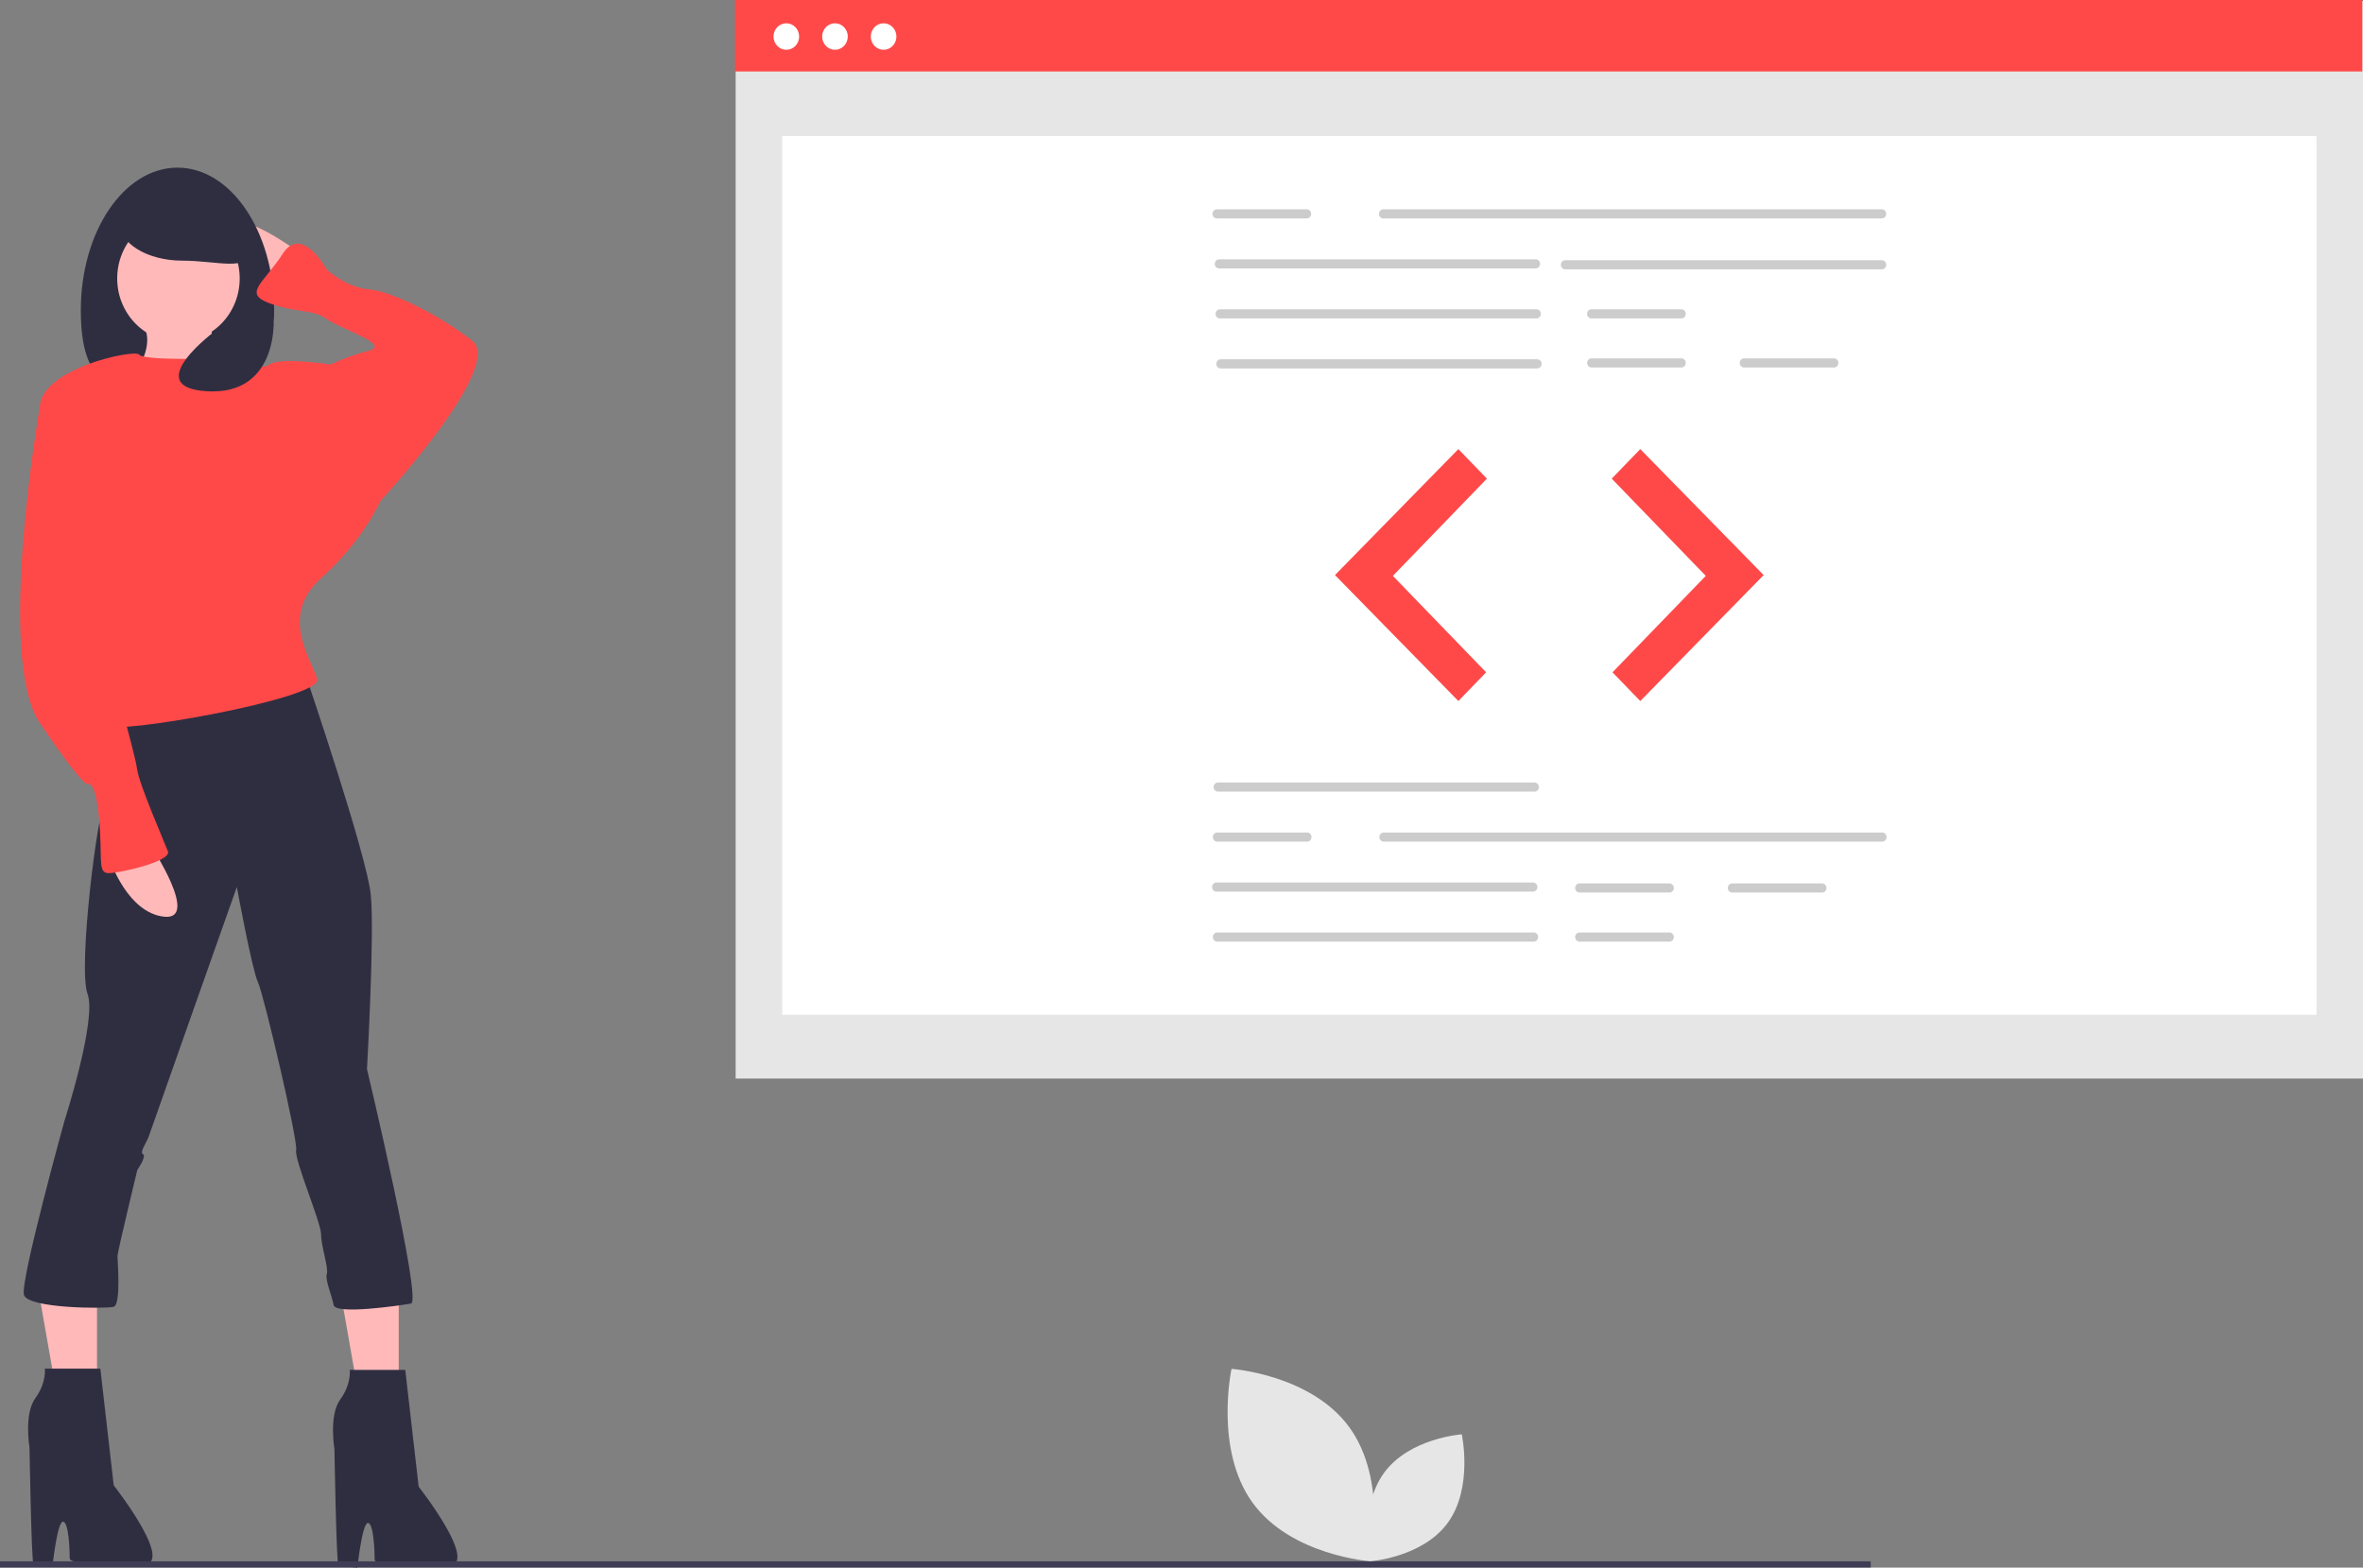 <svg width="517" height="343" viewBox="0 0 517 343" fill="none" xmlns="http://www.w3.org/2000/svg">
<rect x="0" y="0" width="517" height="343" fill="#808080" stroke="none"/>
<g clip-path="url(#clip0_106_309)">
<path d="M517 0.209H160.952V235.992H517V0.209Z" fill="#E6E6E6"/>
<path d="M506.819 29.782H171.133V222.043H506.819V29.782Z" fill="white"/>
<path d="M516.848 0H160.8V15.641H516.848V0Z" fill="#FF4949"/>
<path d="M172.04 10.895C173.589 10.895 174.844 9.597 174.844 7.996C174.844 6.395 173.589 5.097 172.04 5.097C170.492 5.097 169.237 6.395 169.237 7.996C169.237 9.597 170.492 10.895 172.04 10.895Z" fill="white"/>
<path d="M182.682 10.895C184.23 10.895 185.485 9.597 185.485 7.996C185.485 6.395 184.23 5.097 182.682 5.097C181.134 5.097 179.878 6.395 179.878 7.996C179.878 9.597 181.134 10.895 182.682 10.895Z" fill="white"/>
<path d="M193.323 10.895C194.872 10.895 196.127 9.597 196.127 7.996C196.127 6.395 194.872 5.097 193.323 5.097C191.775 5.097 190.52 6.395 190.52 7.996C190.52 9.597 191.775 10.895 193.323 10.895Z" fill="white"/>
<path d="M411.835 47.79H302.546C302.313 47.758 302.099 47.639 301.944 47.457C301.789 47.274 301.703 47.039 301.703 46.795C301.703 46.552 301.789 46.317 301.944 46.134C302.099 45.951 302.313 45.833 302.546 45.801H411.835C412.068 45.833 412.282 45.951 412.438 46.134C412.593 46.317 412.678 46.552 412.678 46.795C412.678 47.039 412.593 47.274 412.438 47.457C412.282 47.639 412.068 47.758 411.835 47.79Z" fill="#CCCCCC"/>
<path d="M336.109 58.728H266.623C266.39 58.696 266.176 58.578 266.02 58.395C265.865 58.212 265.78 57.977 265.78 57.734C265.78 57.49 265.865 57.255 266.02 57.072C266.176 56.889 266.39 56.771 266.623 56.739H336.109C336.342 56.771 336.556 56.889 336.711 57.072C336.867 57.255 336.952 57.49 336.952 57.734C336.952 57.977 336.867 58.212 336.711 58.395C336.556 58.578 336.342 58.696 336.109 58.728Z" fill="#CCCCCC"/>
<path d="M411.835 58.927H342.349C342.116 58.895 341.901 58.777 341.746 58.594C341.591 58.411 341.506 58.176 341.506 57.933C341.506 57.689 341.591 57.454 341.746 57.271C341.901 57.088 342.116 56.97 342.349 56.938H411.835C412.068 56.97 412.282 57.088 412.437 57.271C412.593 57.454 412.678 57.689 412.678 57.933C412.678 58.176 412.593 58.411 412.437 58.594C412.282 58.777 412.068 58.895 411.835 58.927H411.835Z" fill="#CCCCCC"/>
<path d="M336.277 69.667H266.792C266.558 69.635 266.344 69.516 266.189 69.334C266.034 69.151 265.948 68.916 265.948 68.672C265.948 68.429 266.034 68.194 266.189 68.011C266.344 67.828 266.558 67.71 266.792 67.678H336.277C336.511 67.71 336.725 67.828 336.88 68.011C337.035 68.194 337.121 68.429 337.121 68.672C337.121 68.916 337.035 69.151 336.88 69.334C336.725 69.516 336.511 69.635 336.277 69.667Z" fill="#CCCCCC"/>
<path d="M336.446 80.605H266.96C266.727 80.573 266.513 80.455 266.358 80.272C266.202 80.089 266.117 79.854 266.117 79.611C266.117 79.367 266.202 79.132 266.358 78.949C266.513 78.766 266.727 78.648 266.96 78.616H336.446C336.679 78.648 336.894 78.766 337.049 78.949C337.204 79.132 337.289 79.367 337.289 79.611C337.289 79.854 337.204 80.089 337.049 80.272C336.894 80.455 336.679 80.573 336.446 80.605Z" fill="#CCCCCC"/>
<path d="M367.985 69.667H348.083C347.85 69.635 347.636 69.516 347.481 69.334C347.325 69.151 347.24 68.916 347.24 68.672C347.24 68.429 347.325 68.194 347.481 68.011C347.636 67.828 347.85 67.71 348.083 67.678H367.985C368.218 67.71 368.432 67.828 368.587 68.011C368.742 68.194 368.828 68.429 368.828 68.672C368.828 68.916 368.742 69.151 368.587 69.334C368.432 69.516 368.218 69.635 367.985 69.667Z" fill="#CCCCCC"/>
<path d="M367.985 80.406H348.083C347.85 80.374 347.636 80.256 347.481 80.073C347.325 79.89 347.24 79.655 347.24 79.412C347.24 79.168 347.325 78.933 347.481 78.751C347.636 78.568 347.85 78.449 348.083 78.417H367.985C368.218 78.449 368.432 78.568 368.587 78.751C368.742 78.933 368.828 79.168 368.828 79.412C368.828 79.655 368.742 79.89 368.587 80.073C368.432 80.256 368.218 80.374 367.985 80.406Z" fill="#CCCCCC"/>
<path d="M401.378 80.406H381.477C381.244 80.374 381.03 80.256 380.874 80.073C380.719 79.89 380.634 79.655 380.634 79.412C380.634 79.168 380.719 78.933 380.874 78.751C381.03 78.568 381.244 78.449 381.477 78.417H401.378C401.612 78.449 401.826 78.568 401.981 78.751C402.136 78.933 402.222 79.168 402.222 79.412C402.222 79.655 402.136 79.89 401.981 80.073C401.826 80.256 401.612 80.374 401.378 80.406Z" fill="#CCCCCC"/>
<path d="M286.018 47.79H266.117C265.884 47.758 265.67 47.639 265.514 47.457C265.359 47.274 265.274 47.039 265.274 46.795C265.274 46.552 265.359 46.317 265.514 46.134C265.67 45.951 265.884 45.833 266.117 45.801H286.018C286.252 45.833 286.466 45.951 286.621 46.134C286.776 46.317 286.862 46.552 286.862 46.795C286.862 47.039 286.776 47.274 286.621 47.457C286.466 47.639 286.252 47.758 286.018 47.79Z" fill="#CCCCCC"/>
<path d="M335.856 173.209H266.37C266.137 173.177 265.922 173.059 265.767 172.876C265.612 172.693 265.527 172.458 265.527 172.214C265.527 171.971 265.612 171.736 265.767 171.553C265.922 171.37 266.137 171.252 266.37 171.22H335.856C336.089 171.252 336.303 171.37 336.458 171.553C336.613 171.736 336.699 171.971 336.699 172.214C336.699 172.458 336.613 172.693 336.458 172.876C336.303 173.059 336.089 173.177 335.856 173.209H335.856Z" fill="#CCCCCC"/>
<path d="M335.518 195.086H266.032C265.799 195.054 265.585 194.936 265.43 194.753C265.275 194.57 265.189 194.335 265.189 194.092C265.189 193.848 265.275 193.613 265.43 193.43C265.585 193.247 265.799 193.129 266.032 193.097H335.518C335.752 193.129 335.966 193.247 336.121 193.43C336.276 193.613 336.362 193.848 336.362 194.092C336.362 194.335 336.276 194.57 336.121 194.753C335.966 194.936 335.752 195.054 335.518 195.086H335.518Z" fill="#CCCCCC"/>
<path d="M335.687 206.024H266.201C265.968 205.993 265.754 205.874 265.599 205.691C265.443 205.508 265.358 205.273 265.358 205.03C265.358 204.787 265.443 204.552 265.599 204.369C265.754 204.186 265.968 204.067 266.201 204.036H335.687C335.92 204.067 336.135 204.186 336.29 204.369C336.445 204.552 336.53 204.787 336.53 205.03C336.53 205.273 336.445 205.508 336.29 205.691C336.135 205.874 335.92 205.993 335.687 206.024H335.687Z" fill="#CCCCCC"/>
<path d="M365.37 195.285H345.469C345.236 195.253 345.022 195.135 344.866 194.952C344.711 194.769 344.626 194.534 344.626 194.29C344.626 194.047 344.711 193.812 344.866 193.629C345.022 193.446 345.236 193.328 345.469 193.296H365.37C365.604 193.328 365.818 193.446 365.973 193.629C366.128 193.812 366.214 194.047 366.214 194.29C366.214 194.534 366.128 194.769 365.973 194.952C365.818 195.135 365.604 195.253 365.37 195.285Z" fill="#CCCCCC"/>
<path d="M365.37 206.024H345.469C345.236 205.993 345.022 205.874 344.866 205.691C344.711 205.508 344.626 205.273 344.626 205.03C344.626 204.787 344.711 204.552 344.866 204.369C345.022 204.186 345.236 204.067 345.469 204.036H365.37C365.604 204.067 365.818 204.186 365.973 204.369C366.128 204.552 366.214 204.787 366.214 205.03C366.214 205.273 366.128 205.508 365.973 205.691C365.818 205.874 365.604 205.993 365.37 206.024Z" fill="#CCCCCC"/>
<path d="M398.764 195.285H378.863C378.629 195.253 378.415 195.135 378.26 194.952C378.105 194.769 378.02 194.534 378.02 194.29C378.02 194.047 378.105 193.812 378.26 193.629C378.415 193.446 378.629 193.328 378.863 193.296H398.764C398.997 193.328 399.212 193.446 399.367 193.629C399.522 193.812 399.607 194.047 399.607 194.29C399.607 194.534 399.522 194.769 399.367 194.952C399.212 195.135 398.997 195.253 398.764 195.285Z" fill="#CCCCCC"/>
<path d="M411.919 184.147H302.631C302.397 184.116 302.183 183.997 302.028 183.814C301.873 183.631 301.787 183.396 301.787 183.153C301.787 182.91 301.873 182.675 302.028 182.492C302.183 182.309 302.397 182.19 302.631 182.159H411.919C412.152 182.19 412.367 182.309 412.522 182.492C412.677 182.675 412.762 182.91 412.762 183.153C412.762 183.396 412.677 183.631 412.522 183.814C412.367 183.997 412.152 184.116 411.919 184.147Z" fill="#CCCCCC"/>
<path d="M286.102 184.147H266.201C265.968 184.116 265.754 183.997 265.599 183.814C265.443 183.631 265.358 183.396 265.358 183.153C265.358 182.91 265.443 182.675 265.599 182.492C265.754 182.309 265.968 182.19 266.201 182.159H286.102C286.336 182.19 286.55 182.309 286.705 182.492C286.86 182.675 286.946 182.91 286.946 183.153C286.946 183.396 286.86 183.631 286.705 183.814C286.55 183.997 286.336 184.116 286.102 184.147Z" fill="#CCCCCC"/>
<path d="M319.075 98.274L292.09 125.828L319.075 153.382L325.146 147.104L304.739 126.002L325.315 104.727L319.075 98.274Z" fill="#E6E6E6"/>
<path d="M358.877 98.274L385.862 125.828L358.877 153.382L352.806 147.104L373.213 126.002L352.637 104.727L358.877 98.274Z" fill="#E6E6E6"/>
<path d="M319.075 98.274L292.09 125.828L319.075 153.382L325.146 147.104L304.739 126.002L325.315 104.727L319.075 98.274Z" fill="#FF4949"/>
<path d="M358.877 98.274L385.862 125.828L358.877 153.382L352.806 147.104L373.213 126.002L352.637 104.727L358.877 98.274Z" fill="#FF4949"/>
<path d="M274.028 328.764C282.424 340.391 299.853 341.615 299.853 341.615C299.853 341.615 303.669 323.987 295.273 312.36C286.877 300.733 269.447 299.509 269.447 299.509C269.447 299.509 265.631 317.137 274.028 328.764Z" fill="#E6E6E6"/>
<path d="M316.801 333.135C311.26 340.807 299.759 341.614 299.759 341.614C299.759 341.614 297.241 329.983 302.782 322.31C308.322 314.638 319.823 313.831 319.823 313.831C319.823 313.831 322.341 325.462 316.801 333.135Z" fill="#E6E6E6"/>
<path d="M87.242 277.561V307.741H78.902L73.343 276.124L87.242 277.561Z" fill="#FFB9B9"/>
<path d="M21.222 277.561V307.741H12.883L7.323 276.124L21.222 277.561Z" fill="#FFB9B9"/>
<path d="M65.215 55.081C65.215 55.081 51.815 45.121 50.139 49.885C48.464 54.648 60.19 63.308 60.19 63.308L65.215 55.081Z" fill="#FFB9B9"/>
<path d="M17.684 67.855C17.684 85.073 24.854 85.609 36.534 85.609C48.213 85.609 59.98 85.073 59.98 67.855C59.98 50.636 50.512 36.678 38.832 36.678C27.152 36.678 17.684 50.636 17.684 67.855Z" fill="#2F2E41"/>
<path d="M46.37 67.638C46.37 67.638 44.695 80.629 52.652 81.495C60.609 82.361 26.688 84.959 26.688 84.959C26.688 84.959 35.482 76.732 30.875 70.236C26.269 63.741 46.37 67.638 46.37 67.638Z" fill="#FFB9B9"/>
<path d="M88.667 299.736L91.598 325.284C91.598 325.284 106.255 343.903 97.042 342.604C87.829 341.305 81.966 342.881 81.966 341.148C81.966 339.416 81.75 333.228 80.493 333.228C79.237 333.228 78.197 343 78.197 343C78.197 343 74.428 342.705 74.01 342.272C73.591 341.839 73.172 317.056 73.172 317.056C73.172 317.056 71.916 309.695 74.428 306.231C76.941 302.767 76.522 299.736 76.522 299.736L88.667 299.736Z" fill="#2F2E41"/>
<path d="M21.952 299.455L24.883 325.003C24.883 325.003 39.541 343.623 30.327 342.323C21.114 341.024 15.251 342.6 15.251 340.868C15.251 339.135 15.035 332.947 13.778 332.947C12.522 332.947 11.482 342.719 11.482 342.719C11.482 342.719 7.713 342.424 7.295 341.991C6.876 341.558 6.457 316.775 6.457 316.775C6.457 316.775 5.201 309.414 7.713 305.95C10.226 302.486 9.807 299.455 9.807 299.455H21.952Z" fill="#2F2E41"/>
<path d="M66.89 147.747C66.89 147.747 80.291 187.151 81.129 195.812C81.966 204.472 80.291 233.917 80.291 233.917C80.291 233.917 92.436 284.793 89.923 285.226C87.41 285.659 73.418 287.712 72.999 285.547C72.58 283.382 71.087 280.03 71.506 278.731C71.925 277.432 70.249 272.669 70.249 270.07C70.249 267.472 64.378 253.836 64.796 251.671C65.215 249.506 57.677 217.462 56.421 214.864C55.164 212.266 51.814 194.079 51.814 194.079C51.814 194.079 32.969 247.341 32.551 248.64C32.132 249.939 30.457 252.104 31.294 252.537C32.132 252.97 30.038 256.001 30.038 256.001C30.038 256.001 25.699 273.968 25.699 274.834C25.699 275.7 26.536 285.502 24.861 285.935C23.186 286.368 6.075 286.341 5.238 283.31C4.4 280.278 14.124 245.176 14.124 245.176C14.124 245.176 21.244 223.092 19.15 217.462C17.056 211.833 21.244 178.058 22.919 175.46C24.594 172.862 25.013 157.273 25.013 157.273L66.89 147.747Z" fill="#2F2E41"/>
<path d="M39.042 74.783C46.443 74.783 52.443 68.579 52.443 60.926C52.443 53.274 46.443 47.07 39.042 47.07C31.641 47.07 25.641 53.274 25.641 60.926C25.641 68.579 31.641 74.783 39.042 74.783Z" fill="#FFB9B9"/>
<path d="M46.37 78.464C46.37 78.464 31.294 78.897 30.457 77.598C29.619 76.299 8.68 80.629 8.68 89.289C8.68 97.95 20.825 131.725 20.825 131.725C20.825 131.725 25.431 155.974 24.175 158.572C22.919 161.17 70.659 152.943 69.403 148.613C68.147 144.282 61.028 134.756 70.24 126.529C79.454 118.301 83.223 109.641 83.223 109.641L72.334 79.763C72.334 79.763 61.446 78.031 58.934 79.763C56.421 81.495 46.37 78.464 46.37 78.464Z" fill="#FF4949"/>
<path d="M80.291 111.806L83.223 109.641C83.223 109.641 110.443 80.196 103.324 74.567C96.205 68.937 85.735 63.741 80.71 63.308C75.685 62.875 71.497 58.978 71.497 58.978C71.497 58.978 66.053 49.019 61.865 55.514C57.677 62.009 53.071 64.174 58.934 66.339C64.796 68.504 68.565 67.638 71.497 69.803C74.428 71.968 85.735 75.433 80.71 76.732C77.828 77.454 75.023 78.469 72.334 79.763L66.89 89.722L80.291 111.806Z" fill="#FF4949"/>
<path d="M32.969 184.986C32.969 184.986 43.858 201.441 35.901 200.575C27.944 199.709 24.175 188.45 24.175 188.45L32.969 184.986Z" fill="#FFB9B9"/>
<path d="M11.612 87.124L8.68 89.289C8.68 89.289 -0.951 143.849 8.68 158.139C18.312 172.428 19.15 171.562 19.15 171.562C19.15 171.562 20.825 170.263 21.663 178.924C22.5 187.584 21.244 191.048 23.756 191.048C26.269 191.048 37.576 188.45 36.739 186.285C35.901 184.12 30.457 171.562 30.038 168.531C29.619 165.5 27.525 158.572 26.688 154.675C25.85 150.778 30.457 148.613 28.363 140.385C26.269 132.158 23.338 117.435 23.338 114.404C23.338 111.373 11.612 87.124 11.612 87.124Z" fill="#FF4949"/>
<path d="M26.06 48.585C26.06 53.249 32.247 57.029 39.879 57.029C47.511 57.029 54.536 59.528 54.536 54.864C54.536 50.201 47.511 40.142 39.879 40.142C32.247 40.142 26.06 43.922 26.06 48.585Z" fill="#2F2E41"/>
<path d="M59.855 70.777C59.855 70.777 60.419 86.475 45.333 85.609C30.247 84.743 47.372 72.191 47.372 72.191L59.855 70.777Z" fill="#2F2E41"/>
<path d="M409.295 341.615H0V342.964H409.295V341.615Z" fill="#3F3D56"/>
</g>
<defs>
<clipPath id="clip0_106_309">
<rect width="517" height="343" fill="white"/>
</clipPath>
</defs>
</svg>
